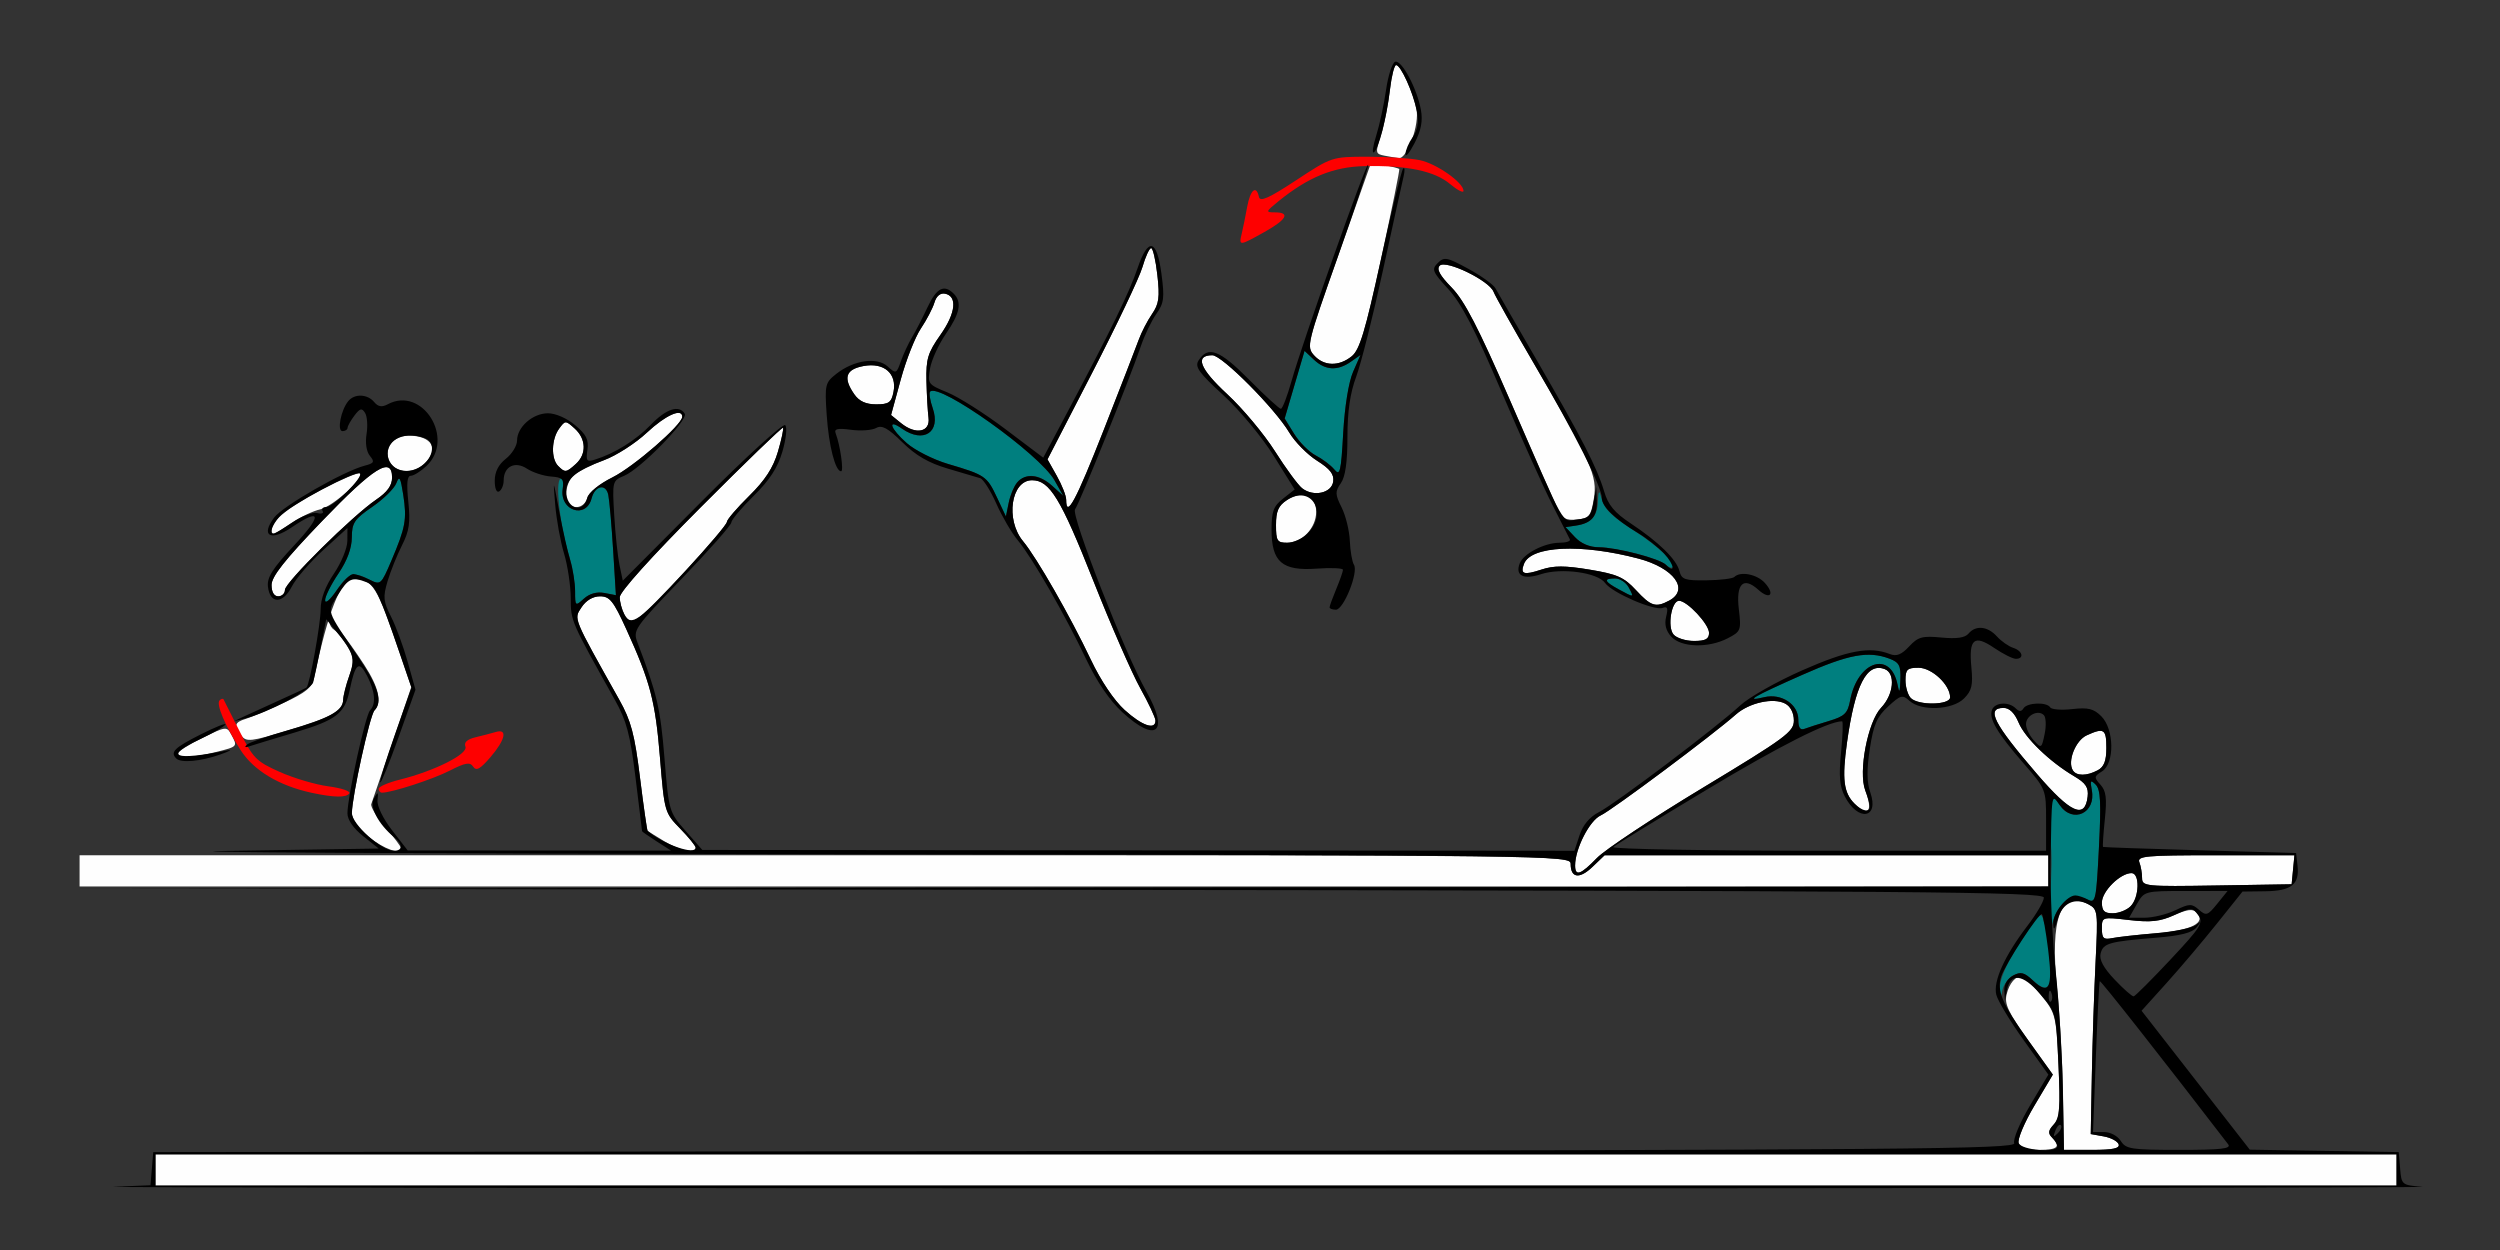 <?xml version="1.0" encoding="UTF-8" standalone="no"?>
<!-- Created with Inkscape (http://www.inkscape.org/) -->

<svg
   xmlns:dc="http://purl.org/dc/elements/1.1/"
   xmlns:cc="http://creativecommons.org/ns#"
   xmlns:rdf="http://www.w3.org/1999/02/22-rdf-syntax-ns#"
   xmlns:svg="http://www.w3.org/2000/svg"
   xmlns="http://www.w3.org/2000/svg"
   xmlns:sodipodi="http://sodipodi.sourceforge.net/DTD/sodipodi-0.dtd"
   xmlns:inkscape="http://www.inkscape.org/namespaces/inkscape"
   id="svg3456"
   version="1.1"
   inkscape:version="0.91 r13725"
   width="700"
   height="350"
   viewBox="0 0 700 350"
   sodipodi:docname="bb910803.svg">
  <rect x="0" y="0" width="700" height="350" fill="#333333" stroke="none"/>
  <defs
     id="defs3460" />
  <sodipodi:namedview
     pagecolor="#ffffff"
     bordercolor="#666666"
     borderopacity="1"
     objecttolerance="10"
     gridtolerance="10"
     guidetolerance="10"
     inkscape:pageopacity="0"
     inkscape:pageshadow="2"
     inkscape:window-width="1650"
     inkscape:window-height="817"
     id="namedview3458"
     showgrid="false"
     inkscape:zoom="1.2740663"
     inkscape:cx="410.63547"
     inkscape:cy="145.18196"
     inkscape:window-x="0"
     inkscape:window-y="0"
     inkscape:window-maximized="0"
     inkscape:current-layer="svg3456" />
  <g
     id="g3466"
     transform="translate(12.282,5.718)">
    <path
       style="fill:#fefefe"
       d="m 31.25,321.875 0,-4.375 313.75,0 313.75,0 0,4.375 0,4.375 -313.75,0 -313.75,0 0,-4.375 z m 521.699,-7.509 c -0.399,-1.039 1.583,-5.766 4.42,-10.541 l 5.143,-8.657 -6.874,-9.581 c -5.611,-7.821 -6.725,-10.19 -6.063,-12.897 0.763,-3.122 2.472,-5.128 4.405,-5.171 0.47,-0.01 2.786,2.371 5.147,5.293 4.214,5.214 4.306,5.582 4.973,19.843 0.577,12.332 0.374,14.836 -1.344,16.554 -1.58,1.58 -1.693,2.354 -0.514,3.532 2.597,2.597 1.68,3.509 -3.53,3.509 -3.337,0 -5.283,-0.636 -5.762,-1.884 z m 12.409,-14.056 c -0.147,-8.764 -0.889,-21.918 -1.649,-29.23 -2.046,-19.691 0.985,-27.758 8.848,-23.55 2.537,1.358 2.62,2.047 1.926,16.007 -0.399,8.023 -0.867,22.169 -1.041,31.435 l -0.316,16.847 3.647,0.653 c 2.006,0.359 3.881,1.356 4.167,2.215 0.379,1.14 -1.619,1.562 -7.397,1.56 l -7.917,-0.002 -0.268,-15.935 z M 576.25,254.276 c 0,-3.268 0.009,-3.27 7.618,-2.387 6.015,0.698 8.655,0.417 12.541,-1.336 3.645,-1.644 5.288,-1.855 6.329,-0.814 2.87,2.87 -1.289,5.034 -11.246,5.849 -5.29,0.433 -10.883,1.051 -12.43,1.374 -2.35,0.49 -2.812,0.048 -2.812,-2.685 z m 0,-7.31 c 0,-3.124 5.14,-8.216 8.294,-8.216 2.382,0 2.193,6.835 -0.258,9.286 -1.08,1.08 -3.33,1.964 -5,1.964 -2.381,0 -3.036,-0.655 -3.036,-3.034 z M 10,238.125 l 0,-4.375 208.75,0 c 205.801,0 208.75,0.034 208.75,2.426 0,3.972 2.48,4.311 6.107,0.835 l 3.404,-3.262 62.119,0 62.119,0 0,4.375 0,4.375 -275.625,0 -275.625,0 0,-4.375 z m 577.5,2.007 c 0,-1.335 -0.341,-3.318 -0.759,-4.405 -0.674,-1.757 1.701,-1.977 21.329,-1.977 l 22.088,0 -0.392,4.062 -0.392,4.062 -20.938,0.343 C 588.423,242.545 587.5,242.453 587.5,240.132 Z m -158.75,-3.528 c 0,-4.678 4.05,-12.589 7.172,-14.012 3.071,-1.399 31.374,-22.533 37.828,-28.246 3.751,-3.321 10.544,-4.812 13.852,-3.041 1.473,0.788 2.398,2.612 2.398,4.727 0,3.143 -2.228,4.788 -25.505,18.835 -14.028,8.465 -27.357,17.302 -29.62,19.637 -4.598,4.744 -6.125,5.268 -6.125,2.101 z M 90.938,228.587 c -2.886,-2.358 -4.688,-4.907 -4.688,-6.634 0,-4.522 5.048,-27.468 6.328,-28.765 2.157,-2.186 1.204,-6.459 -2.824,-12.661 C 84.606,172.6 80,166.959 80,168.58 c 0,0.7 0.608,1.648 1.351,2.107 0.743,0.459 2.356,2.487 3.583,4.505 1.969,3.238 2.037,4.215 0.579,8.301 -0.909,2.547 -1.678,5.546 -1.708,6.665 -0.087,3.236 -2.939,4.835 -15.321,8.592 -10.531,3.195 -11.754,3.337 -13.171,1.522 -2.204,-2.822 -1.963,-3.731 1.25,-4.718 1.547,-0.475 6.319,-2.488 10.605,-4.474 6.2,-2.873 7.939,-4.31 8.508,-7.033 3.875,-18.539 7.593,-27.914 10.989,-27.71 5.587,0.336 6.434,1.702 13.047,21.057 l 3.168,9.27 -5.354,15.73 c -2.945,8.652 -5.576,16.315 -5.847,17.029 -0.271,0.715 1.49,3.617 3.915,6.449 2.424,2.832 4.408,5.482 4.408,5.888 0,1.959 -4.865,0.255 -9.062,-3.174 z m 82.812,1.264 c -2.406,-1.452 -4.519,-2.766 -4.696,-2.92 -0.176,-0.154 -1.139,-6.877 -2.139,-14.94 -1.505,-12.131 -2.505,-15.884 -5.797,-21.763 -13.135,-23.451 -12.769,-22.556 -10.575,-25.904 1.263,-1.927 3.196,-3.074 5.182,-3.074 2.724,0 3.756,1.291 7.369,9.22 6.741,14.792 8.124,20.093 9.437,36.155 1.222,14.962 1.298,15.225 5.604,19.635 2.401,2.459 4.365,4.869 4.365,5.355 0,1.731 -4.441,0.836 -8.75,-1.764 z m 333.216,-10.564 c -3.033,-3.033 -3.509,-6.885 -2.103,-16.998 2.254,-16.204 5.531,-22.595 10.592,-20.653 3.066,1.177 2.511,7.114 -1.009,10.795 -3.75,3.921 -6.444,17.938 -4.454,23.173 2.238,5.886 0.857,7.566 -3.026,3.683 z M 558.125,211.063 C 545.872,196.818 543.688,192.5 548.733,192.5 c 1.623,0 3.074,1.415 4.189,4.082 1.814,4.342 8.688,10.99 15.549,15.038 3.285,1.938 4.083,3.147 3.784,5.731 -0.743,6.402 -4.749,4.619 -14.13,-6.288 z m 9.981,-1.094 c -1.56,-2.525 0.761,-8.371 3.889,-9.797 4.845,-2.208 5.505,-1.785 5.505,3.533 0,3.621 -0.652,5.305 -2.418,6.25 -3.079,1.648 -5.962,1.653 -6.976,0.013 z M 37.5,205.26 c 0,-0.544 3.081,-2.501 6.846,-4.347 6.617,-3.245 6.889,-3.278 8.125,-0.968 1.818,3.398 1.848,3.364 -4.274,4.906 C 41.686,206.491 37.5,206.651 37.5,205.26 Z m 265.126,-12.171 c -2.957,-2.671 -6.686,-8.216 -9.458,-14.062 -5.788,-12.209 -15.155,-28.587 -18.98,-33.186 -5.018,-6.034 -3.392,-17.092 2.513,-17.092 4.924,0 8.026,5.094 17.176,28.207 4.881,12.33 10.787,25.847 13.124,30.038 2.337,4.191 4.25,8.269 4.25,9.062 0,2.726 -3.75,1.436 -8.624,-2.968 z M 522.75,189.75 c -0.825,-0.825 -1.5,-3.075 -1.5,-5 0,-3.036 0.485,-3.5 3.659,-3.5 3.746,0 8.841,4.779 8.841,8.294 0,2.171 -8.869,2.337 -11,0.206 z m -66.458,-17.824 c -1.772,-2.136 -0.573,-9.426 1.551,-9.426 2.287,0 8.407,6.54 8.407,8.984 0,1.741 -0.979,2.266 -4.222,2.266 -2.322,0 -4.903,-0.821 -5.736,-1.824 z m -293.74,-5.578 c -0.716,-1.339 -1.302,-3.526 -1.302,-4.861 0,-1.478 8.858,-11.313 22.647,-25.144 12.456,-12.494 22.835,-22.528 23.066,-22.297 0.231,0.231 -0.408,3.243 -1.419,6.694 -1.323,4.513 -3.587,7.995 -8.066,12.407 -3.425,3.373 -6.227,6.644 -6.227,7.267 0,1.541 -22.313,25.647 -25.139,27.16 -1.735,0.928 -2.557,0.645 -3.559,-1.226 z m 283.241,-6.829 c -3.338,-3.604 -5.257,-4.454 -12.949,-5.733 -6.978,-1.16 -10.051,-1.164 -13.521,-0.019 -4.962,1.638 -6,1.298 -4.888,-1.599 1.942,-5.061 16.005,-5.714 32.024,-1.488 9.98,2.633 14.407,8.68 8.622,11.776 -3.77,2.018 -5.085,1.602 -9.289,-2.937 z M 63.75,158.076 c 0,-2.343 3.681,-7.006 14.062,-17.812 C 92.389,125.09 97.5,121.905 97.5,127.997 c 0,2.227 -1.321,4.06 -4.464,6.196 C 86.37,138.723 67.5,157.389 67.5,159.453 c 0,0.988 -0.844,1.797 -1.875,1.797 -1.174,0 -1.875,-1.186 -1.875,-3.174 z M 345,141.279 c 0,-3.897 0.662,-5.405 3.064,-6.979 4.386,-2.874 8.186,-1.349 8.186,3.284 0,4.489 -3.917,8.666 -8.125,8.666 -2.809,0 -3.125,-0.502 -3.125,-4.971 z m -281.25,1.36 c 0,-2.582 4.993,-6.575 14.219,-11.372 5.414,-2.815 10.157,-4.806 10.54,-4.424 1.279,1.279 -7.592,9.282 -11.157,10.065 -1.936,0.425 -5.532,2.139 -7.991,3.808 -4.912,3.333 -5.611,3.573 -5.611,1.923 z m 360.05,-6.014 c -0.912,-1.925 -6.892,-15.54 -13.289,-30.255 -8.845,-20.346 -12.755,-27.907 -16.323,-31.561 -3.36,-3.441 -4.309,-5.189 -3.342,-6.155 1.715,-1.715 13.902,4.214 15.074,7.335 0.442,1.175 5.403,10.012 11.026,19.637 16.427,28.12 18.125,31.936 17.044,38.314 -0.83,4.901 -1.295,5.472 -4.727,5.81 -3.12,0.307 -4.104,-0.256 -5.464,-3.125 z m -276.717,-1.208 c -1.598,-1.598 -0.817,-6.293 1.354,-8.136 1.203,-1.021 4.984,-2.89 8.402,-4.153 3.418,-1.263 8.82,-4.733 12.005,-7.712 5.234,-4.896 9.906,-6.988 9.906,-4.436 0,2.207 -13.567,13.991 -19.526,16.959 -3.738,1.862 -6.679,4.254 -7.07,5.75 -0.65,2.487 -3.381,3.417 -5.07,1.728 z M 286.25,134.233 c 0,-1.11 -1.178,-4.113 -2.617,-6.674 l -2.617,-4.656 12.515,-24.264 c 6.883,-13.345 13.212,-26.654 14.065,-29.576 0.853,-2.922 1.951,-5.312 2.441,-5.312 0.49,0 1.274,3.388 1.742,7.528 0.707,6.246 0.452,8.109 -1.495,10.938 -1.291,1.875 -2.958,5.097 -3.704,7.16 -0.746,2.062 -5.166,13.453 -9.821,25.312 C 288.991,134.474 286.25,139.572 286.25,134.233 Z m 66.058,-3.242 c -1.136,-0.889 -4.56,-5.553 -7.609,-10.365 -3.049,-4.812 -9.063,-12.004 -13.364,-15.98 -7.738,-7.155 -9.164,-10.895 -4.153,-10.895 2.698,0 17.514,14.892 21.533,21.642 1.561,2.622 5.055,6.167 7.765,7.878 3.677,2.321 4.828,3.808 4.536,5.858 -0.464,3.259 -5.536,4.344 -8.708,1.863 z M 97.75,124.75 c -3.342,-3.342 -0.75,-8.5 4.273,-8.5 6.726,0 8.905,3.892 4.441,7.931 -2.685,2.43 -6.597,2.686 -8.714,0.569 z m 46.25,0 c -2.031,-2.031 -1.894,-7.484 0.262,-10.432 1.729,-2.365 1.811,-2.366 4.375,-0.045 3.222,2.916 3.362,7.162 0.327,9.908 -2.729,2.47 -3.029,2.504 -4.964,0.569 z m 96.068,-11.944 -2.855,-2.312 2.711,-9.935 c 1.491,-5.464 4.03,-11.903 5.644,-14.31 1.613,-2.406 3.318,-5.673 3.79,-7.259 0.531,-1.789 1.647,-2.733 2.938,-2.487 3.555,0.677 3.04,5.448 -1.244,11.527 -3.545,5.03 -4.067,6.75 -3.927,12.947 0.089,3.931 0.351,8.553 0.582,10.272 0.54,4.02 -3.562,4.856 -7.637,1.556 z m -13.122,-8.085 c -3.236,-4.62 -2.471,-7.01 2.546,-7.951 5.767,-1.082 9.434,2.101 8.401,7.292 -0.582,2.924 -1.305,3.438 -4.842,3.438 -2.88,0 -4.757,-0.854 -6.104,-2.778 z M 355.654,93.782 c -2.161,-2.388 -1.94,-3.299 6.876,-28.242 l 9.11,-25.774 3.776,0.755 c 2.077,0.415 3.922,0.901 4.099,1.078 0.178,0.178 -2.128,11.55 -5.124,25.272 -4.407,20.185 -5.969,25.372 -8.183,27.164 -3.593,2.91 -7.784,2.809 -10.555,-0.253 z m 19.76,-55.901 c -2.598,-0.506 -2.641,-0.748 -1.028,-5.767 0.926,-2.881 2.046,-8.473 2.489,-12.426 0.443,-3.953 1.223,-7.188 1.734,-7.188 1.247,0 4.594,7.163 5.7,12.198 0.952,4.333 -2.533,14.115 -4.934,13.85 -0.688,-0.076 -2.47,-0.376 -3.962,-0.666 z"
       id="path3476"
       inkscape:connector-curvature="0" />
    <path
       style="fill:#007f7f"
       d="m 547.67,271.5 c -0.193,-3.266 2.201,-8.347 7.767,-16.48 3.713,-5.426 3.86,-5.506 4.603,-2.5 1.164,4.708 2.787,-16.365 1.779,-23.09 -0.466,-3.107 -0.472,-7.143 -0.013,-8.969 l 0.833,-3.321 1.877,2.68 c 3.624,5.173 10.12,2.034 8.908,-4.305 -0.526,-2.751 -0.358,-2.986 1.091,-1.537 1.358,1.358 1.547,4.979 0.912,17.505 -0.798,15.751 -0.808,15.789 -3.58,14.526 -6.525,-2.973 -11.588,5.997 -10.169,18.018 0.829,7.022 -0.718,8.559 -4.777,4.746 -2.361,-2.218 -3.395,-2.481 -5.445,-1.384 -1.392,0.745 -2.775,2.621 -3.073,4.17 l -0.542,2.815 -0.17,-2.875 z M 491.25,195.788 c 0,-4.316 -4.754,-7.448 -9.555,-6.294 -5.743,1.38 -3.164,-0.133 10.654,-6.25 13.034,-5.77 18.505,-6.783 24.445,-4.525 2.712,1.031 3.18,1.947 3.036,5.938 -0.125,3.456 -0.324,3.882 -0.745,1.593 -1.83,-9.956 -11.241,-7.012 -13.34,4.172 -0.672,3.584 -1.53,4.417 -5.896,5.725 -2.81,0.842 -5.895,1.832 -6.854,2.2 -1.216,0.467 -1.745,-0.31 -1.745,-2.56 z M 78.75,162.353 c 0,-1.087 1.677,-4.452 3.727,-7.478 2.452,-3.619 3.735,-7.084 3.75,-10.128 0.02,-4.077 0.701,-5.094 5.732,-8.555 3.14,-2.16 6.168,-5.14 6.73,-6.623 0.844,-2.228 1.179,-1.664 1.935,3.254 1.059,6.895 0.668,9.067 -3.326,18.459 -2.852,6.706 -3.029,6.862 -6.055,5.331 -4.727,-2.392 -5.88,-2.014 -9.322,3.051 -1.758,2.586 -3.17,3.784 -3.17,2.688 z m 70,-2.586 c 0,-2.404 -0.831,-7.131 -1.848,-10.506 -2.452,-8.142 -3.74,-20.001 -2.272,-20.908 0.655,-0.405 0.945,0.788 0.662,2.721 -0.91,6.199 6.512,8.732 8.074,2.756 0.944,-3.612 4.003,-4.248 4.679,-0.974 0.314,1.523 0.923,8.464 1.352,15.425 l 0.781,12.656 -3.258,-0.623 c -2.08,-0.398 -4.146,0.181 -5.714,1.6 -2.397,2.169 -2.456,2.118 -2.456,-2.147 z m 292.188,-0.482 c -4.066,-2.206 -4.334,-3.035 -0.981,-3.035 1.351,0 3.058,1.125 3.794,2.5 1.573,2.94 1.608,2.933 -2.812,0.535 z m 13.228,-6.87 c -1.736,-1.736 -13.806,-4.882 -18.804,-4.9 -2.534,-0.01 -4.985,-1.052 -6.649,-2.827 l -2.635,-2.812 2.899,-0.432 c 4.306,-0.642 6.007,-2.547 6.169,-6.908 0.099,-2.657 0.342,-3.108 0.76,-1.409 0.892,3.627 2.606,5.391 9.666,9.944 6.519,4.204 11.526,9.001 10.484,10.043 -0.328,0.328 -1.178,0.015 -1.89,-0.697 z M 266.873,133.574 c -2.805,-5.967 -3.308,-6.312 -13.672,-9.372 -4.083,-1.206 -9.286,-3.828 -11.562,-5.827 -4.646,-4.079 -5.647,-7.073 -1.361,-4.071 6.048,4.236 10.936,0.978 8.598,-5.731 -0.763,-2.188 -1.088,-4.278 -0.721,-4.644 2.551,-2.551 30.666,17.495 34.812,24.821 l 2.476,4.375 -3.115,-2.812 c -5.582,-5.041 -10.571,-3.089 -12.177,4.764 l -0.78,3.812 -2.498,-5.314 z m 94.468,-7.829 c -0.981,-1.188 -3.317,-2.953 -5.192,-3.923 -1.874,-0.969 -4.604,-3.698 -6.067,-6.064 l -2.659,-4.302 2.785,-9.465 2.785,-9.465 2.647,2.486 c 3.169,2.977 6.581,3.168 10.284,0.574 l 2.73,-1.912 -2.073,4.725 c -1.233,2.81 -2.353,9.747 -2.764,17.115 -0.611,10.961 -0.897,12.141 -2.475,10.23 z"
       id="path3472"
       inkscape:connector-curvature="0" />
    <path
       style="fill:#fe0000"
       d="m 75,216.271 c -9.16,-1.972 -16.308,-6.276 -19.945,-12.01 -4.393,-6.926 -6.886,-12.846 -5.848,-13.884 0.436,-0.436 0.934,-0.559 1.106,-0.272 0.172,0.286 2.169,4.253 4.437,8.816 3.799,7.639 4.688,8.547 11.25,11.485 3.919,1.754 10.067,3.577 13.664,4.051 3.596,0.473 6.235,1.352 5.864,1.953 C 84.751,217.664 81.26,217.618 75,216.271 Z m 18.75,-1.122 c 0,-0.606 2.672,-1.765 5.938,-2.576 9.66,-2.398 19.142,-7.161 18.352,-9.22 -0.463,-1.207 0.461,-2.07 2.823,-2.633 1.932,-0.461 4.496,-1.131 5.7,-1.488 3.349,-0.995 2.662,2.185 -1.526,7.066 -2.856,3.328 -3.972,3.941 -4.83,2.653 -0.905,-1.357 -2.157,-1.143 -6.599,1.128 -4.737,2.421 -16.076,6.111 -18.92,6.156 -0.516,0.009 -0.938,-0.481 -0.938,-1.087 z M 335.404,59.688 c 0.371,-1.547 1.057,-4.922 1.525,-7.5 0.868,-4.789 2.566,-6.216 3.292,-2.765 0.307,1.46 2.809,0.338 10.404,-4.664 9.965,-6.562 10.035,-6.586 20,-6.593 5.5,-0.004 12.093,0.43 14.651,0.963 4.687,0.978 12.224,6.276 12.224,8.593 0,0.688 -1.69,-0.172 -3.756,-1.91 -4.332,-3.645 -12.027,-5.258 -23.938,-5.016 -8.709,0.177 -15.81,3.081 -24.181,9.891 -3.549,2.887 -3.599,3.051 -0.938,3.057 4.401,0.01 3.329,2.004 -2.97,5.524 -7.028,3.928 -7.158,3.937 -6.313,0.419 z"
       id="path3470"
       inkscape:connector-curvature="0" />
    <path
       style="fill:#000000"
       d="m 19.615,326.571 10.24,-0.42 0.385,-4.638 0.385,-4.638 260.897,-0.315 c 231.678,-0.28 260.816,-0.526 260.175,-2.196 -0.397,-1.035 1.59,-5.773 4.421,-10.538 l 5.143,-8.657 -6.895,-9.61 c -3.792,-5.286 -7.248,-11.018 -7.68,-12.738 -0.942,-3.752 2.298,-10.916 8.771,-19.393 2.498,-3.272 4.542,-6.786 4.542,-7.81 0,-1.642 -32.46,-1.899 -275.312,-2.179 L 9.375,243.119 285.312,242.81 561.25,242.5 l 0,-4.375 0,-4.375 -62.119,0 -62.119,0 -3.404,3.262 c -3.628,3.475 -6.107,3.136 -6.107,-0.835 0,-2.391 -3.051,-2.43 -209.062,-2.714 -114.984,-0.158 -190.077,-0.58 -166.874,-0.938 L 93.753,231.875 89.376,228.384 C 86.657,226.215 85,223.806 85,222.021 c 0,-4.573 5.037,-27.525 6.328,-28.833 1.737,-1.76 1.427,-5.319 -0.846,-9.714 -2.259,-4.369 -3.288,-3.515 -4.853,4.026 -1.367,6.592 -3.727,8.406 -15.49,11.915 -5.92,1.766 -11.608,3.497 -12.639,3.847 -1.175,0.399 -1.408,0.217 -0.625,-0.488 0.688,-0.618 5.75,-2.4 11.25,-3.96 11.527,-3.27 15.603,-5.487 15.68,-8.53 0.03,-1.187 0.788,-4.211 1.684,-6.718 1.758,-4.921 1.276,-6.573 -3.661,-12.542 l -2.772,-3.352 -1.532,7.727 c -0.842,4.25 -1.795,8.719 -2.117,9.932 -0.562,2.114 -12.629,8.506 -19.156,10.147 l -3.125,0.786 3.125,-1.479 c 1.719,-0.813 6.219,-2.869 10,-4.569 3.781,-1.7 7.053,-3.231 7.271,-3.403 C 74.407,186.112 77.5,169.062 77.5,164.876 c 0,-2.931 1.3,-6.418 3.727,-10 2.05,-3.025 3.737,-7.132 3.75,-9.127 L 85,142.123 l -6.725,6.126 c -3.699,3.369 -7.678,7.987 -8.844,10.262 -2.529,4.936 -6.119,4.957 -6.691,0.038 -0.301,-2.592 1.28,-5.084 7.331,-11.552 7.961,-8.51 7.658,-10.711 -0.694,-5.043 -5.889,3.996 -8.747,2.396 -4.907,-2.748 2.428,-3.252 19.536,-13.048 25.422,-14.556 2.57,-0.659 2.778,-1.062 1.401,-2.722 -0.975,-1.175 -1.349,-3.601 -0.942,-6.108 0.371,-2.288 0.185,-4.952 -0.414,-5.921 -0.895,-1.447 -1.425,-1.317 -2.973,0.732 -1.037,1.372 -1.902,2.916 -1.924,3.431 C 85.018,114.578 84.377,115 83.614,115 c -1.589,0 -0.436,-5.93 1.639,-8.431 1.76,-2.12 5.348,-1.982 7.225,0.279 1.115,1.343 2.16,1.514 3.821,0.625 9.693,-5.187 18.959,9.651 10.808,17.308 -1.591,1.495 -3.551,2.718 -4.356,2.718 -1.036,0 -1.242,2.116 -0.705,7.252 0.61,5.833 0.266,8.217 -1.755,12.188 -1.382,2.715 -3.198,7.231 -4.036,10.035 -1.341,4.488 -1.225,5.687 0.967,10 1.37,2.695 3.467,8.396 4.661,12.668 l 2.171,7.767 -4.704,13.202 c -2.587,7.261 -4.911,12.995 -5.164,12.741 -0.253,-0.253 1.612,-6.323 4.144,-13.487 l 4.605,-13.027 -3.196,-9.357 c -5.568,-16.304 -6.906,-19.205 -9.289,-20.142 -4.135,-1.626 -5.199,-1.168 -8.065,3.469 -3.168,5.126 -3.67,3.629 6.051,18.055 5.228,7.758 6.45,11.984 4.141,14.324 -1.283,1.3 -6.328,24.247 -6.328,28.782 0,3.087 8.3,10.531 11.742,10.531 2.542,0 2.576,-1.722 0.074,-3.798 -4.443,-3.688 -6.999,-8.601 -5.655,-10.871 1.166,-1.969 1.275,-1.911 1.01,0.541 -0.17,1.577 1.566,5.149 4.078,8.39 l 4.375,5.644 36.875,0.026 36.875,0.026 -4.062,-2.602 c -2.234,-1.431 -4.062,-2.708 -4.062,-2.839 0,-0.13 -0.822,-6.863 -1.827,-14.961 -1.512,-12.189 -2.511,-15.947 -5.801,-21.827 -12.361,-22.091 -12.315,-21.985 -12.344,-28.468 -0.016,-3.5 -0.86,-9.125 -1.876,-12.5 -1.016,-3.375 -2.128,-9.511 -2.47,-13.636 -0.618,-7.441 -0.609,-7.426 1.136,1.875 0.967,5.156 2.36,11.34 3.095,13.742 0.735,2.402 1.337,6.286 1.337,8.631 0,4.16 0.06,4.21 2.456,2.042 1.568,-1.419 3.634,-1.998 5.714,-1.6 l 3.258,0.623 -0.781,-12.656 c -0.429,-6.961 -1.038,-13.902 -1.352,-15.425 -0.676,-3.275 -3.735,-2.638 -4.679,0.974 -1.528,5.841 -8.988,3.47 -8.101,-2.575 0.419,-2.856 0.007,-3.298 -3.301,-3.55 -2.079,-0.158 -5.097,-1.151 -6.706,-2.205 -3.365,-2.205 -6.509,-0.597 -6.509,3.329 0,1.25 -0.562,2.621 -1.25,3.046 -0.727,0.449 -1.25,-0.79 -1.25,-2.961 0,-2.493 1.038,-4.55 3.125,-6.191 1.719,-1.352 3.125,-3.643 3.125,-5.091 0,-3.766 4.384,-7.633 8.654,-7.633 2.134,0 5.3,1.385 7.612,3.33 3.126,2.63 3.848,4.078 3.435,6.891 -0.459,3.124 -0.204,3.463 2.076,2.759 5.511,-1.7 11.522,-5.442 15.656,-9.746 4.32,-4.497 7.932,-5.678 9.519,-3.11 1.056,1.709 -12.395,15.489 -16.968,17.383 -3.299,1.366 -3.34,1.53 -2.781,11.003 0.312,5.289 0.98,11.584 1.483,13.991 l 0.915,4.375 22.203,-22.309 c 12.345,-12.404 22.679,-21.833 23.275,-21.237 0.596,0.596 0.251,3.872 -0.776,7.378 -1.333,4.548 -3.584,8.016 -8.076,12.44 -3.425,3.373 -6.23,6.717 -6.233,7.431 -0.002,0.713 -6.223,7.766 -13.821,15.672 -13.566,14.115 -13.79,14.443 -12.387,18.125 5.402,14.177 6.349,18.236 7.479,32.058 1.23,15.05 1.278,15.217 5.925,20.503 l 4.685,5.329 122.091,0.118 122.091,0.118 1.451,-4.397 c 0.945,-2.863 2.832,-5.105 5.409,-6.427 4.667,-2.393 33.275,-23.997 39.583,-29.892 2.406,-2.248 10.213,-6.663 17.349,-9.811 12.747,-5.623 18.924,-6.772 24.526,-4.561 1.859,0.733 3.242,0.191 5.393,-2.114 2.519,-2.7 3.69,-3.024 9.062,-2.508 4.268,0.41 6.601,0.072 7.573,-1.099 2.005,-2.416 5.35,-2.089 7.944,0.777 1.228,1.357 3.284,2.802 4.569,3.209 2.633,0.836 3.179,3.073 0.75,3.073 -0.872,0 -3.605,-1.373 -6.074,-3.051 -5.642,-3.834 -7.151,-2.542 -6.381,5.466 0.477,4.968 0.11,6.515 -2.064,8.689 -3.236,3.236 -11.987,3.628 -15.242,0.683 -1.99,-1.801 -2.485,-1.672 -6.009,1.562 -3.136,2.878 -4.075,5.041 -5.114,11.787 -0.908,5.898 -0.871,9.413 0.129,12.282 2.559,7.339 -3.446,8.27 -7.149,1.108 -1.45,-2.804 -1.696,-5.716 -1.042,-12.349 0.47,-4.774 0.602,-8.679 0.291,-8.679 -3.87,0 -17.408,6.84 -37.884,19.14 -13.75,8.26 -25.534,15.489 -26.188,16.064 -0.653,0.575 26.347,1.045 60,1.044 l 61.188,-0.001 0,-8.604 c 0,-8.552 -0.039,-8.649 -6.362,-15.936 -7.421,-8.553 -9.72,-12.464 -8.774,-14.93 0.807,-2.102 4.69,-2.348 6.619,-0.418 0.979,0.979 1.594,0.979 2.199,0 1.005,-1.626 6.511,-1.818 7.474,-0.26 0.373,0.604 3.153,0.82 6.178,0.479 4.453,-0.502 6.002,-0.117 8.145,2.026 3.617,3.617 3.739,13.193 0.196,15.405 -2.259,1.411 -2.294,1.702 -0.445,3.745 1.584,1.751 1.84,3.79 1.219,9.731 -0.432,4.134 -0.654,7.596 -0.492,7.693 0.161,0.098 12.387,0.52 27.168,0.938 l 26.875,0.76 0.403,3.513 c 0.604,5.265 -1.689,7.1 -8.993,7.197 l -6.409,0.085 -7.18,8.977 c -3.949,4.937 -10.308,12.445 -14.132,16.684 l -6.952,7.707 15.152,19.45 15.152,19.45 20.854,0.342 20.854,0.342 0.384,4.622 c 0.377,4.541 0.486,4.63 6.25,5.087 3.226,0.256 -143.197,0.452 -325.384,0.436 -182.188,-0.016 -326.642,-0.218 -321.01,-0.449 z M 658.75,321.875 l 0,-4.375 -313.75,0 -313.75,0 0,4.375 0,4.375 313.75,0 313.75,0 0,-4.375 z m -95,-6.625 c 0,-0.55 -0.662,-1.662 -1.47,-2.47 -1.127,-1.127 -1.012,-1.988 0.496,-3.688 1.638,-1.847 1.855,-4.651 1.302,-16.777 -0.664,-14.553 -0.667,-14.563 -5.183,-19.781 -4.861,-5.616 -8.287,-5.936 -9.275,-0.866 l -0.528,2.707 -0.17,-2.769 c -0.102,-1.652 0.885,-3.334 2.448,-4.17 2.167,-1.16 3.139,-0.912 5.642,1.439 4.486,4.214 5.536,2.011 4.177,-8.763 -0.642,-5.094 -1.424,-9.518 -1.737,-9.831 -0.697,-0.697 -10.305,14.005 -11.393,17.432 -1.276,4.022 0.281,7.698 7.56,17.843 l 6.895,9.61 -5.143,8.657 c -2.837,4.775 -4.819,9.502 -4.42,10.541 0.76,1.98 10.801,2.802 10.801,0.884 z m 17.189,-0.562 c -0.286,-0.859 -2.161,-1.856 -4.167,-2.215 l -3.647,-0.653 0.316,-16.847 c 0.174,-9.266 0.642,-23.412 1.041,-31.435 0.694,-13.96 0.611,-14.649 -1.926,-16.007 -3.881,-2.077 -7.366,-0.426 -8.679,4.112 -0.903,3.12 -1.177,3.374 -1.265,1.171 -0.115,-2.873 3.817,-7.812 6.219,-7.812 0.733,0 2.335,0.537 3.56,1.192 2.065,1.105 2.287,0.034 3.031,-14.655 0.637,-12.574 0.45,-16.201 -0.909,-17.559 -1.45,-1.45 -1.617,-1.214 -1.091,1.537 1.225,6.41 -5.294,9.465 -8.977,4.207 -2.333,-3.331 -2.254,-3.823 -2.564,15.903 -0.13,8.25 0.516,22.031 1.434,30.625 0.918,8.594 1.813,23.358 1.989,32.81 l 0.32,17.185 7.917,0.003 c 5.778,10e-4 7.776,-0.42 7.397,-1.56 z m 30.667,0 c -18.773,-24.434 -35.723,-45.97 -35.956,-45.684 -0.166,0.204 -0.658,9.793 -1.093,21.309 l -0.791,20.938 3.107,0 c 1.753,0 3.787,1.089 4.668,2.5 1.419,2.272 2.915,2.5 16.414,2.5 11.689,0 14.597,-0.333 13.652,-1.562 z m -46.847,-5.346 c -0.385,-0.385 -1.084,0.309 -1.553,1.542 -0.678,1.782 -0.535,1.925 0.7,0.7 0.854,-0.848 1.238,-1.857 0.853,-2.241 z m -2.655,-37.076 c -0.399,-0.997 -0.695,-0.701 -0.755,0.755 -0.054,1.318 0.241,2.056 0.657,1.641 0.415,-0.415 0.46,-1.494 0.099,-2.396 z m 33.314,-9.271 c 8.563,-9.133 9.332,-10.358 7.808,-12.442 -1.637,-2.239 -1.848,-2.24 -6.715,-0.046 -3.994,1.801 -6.588,2.085 -12.643,1.382 -7.609,-0.883 -7.618,-0.88 -7.618,2.387 0,2.731 0.465,3.176 2.812,2.694 1.547,-0.318 7.031,-0.939 12.188,-1.38 5.156,-0.441 10.219,-1.457 11.25,-2.258 1.612,-1.252 1.646,-1.163 0.243,0.631 -1.154,1.476 -4.452,2.318 -11.25,2.875 -13.289,1.088 -14.85,1.528 -15.599,4.39 -0.453,1.732 0.754,3.995 3.913,7.335 2.512,2.657 4.916,4.771 5.34,4.697 0.425,-0.074 5.047,-4.693 10.271,-10.264 z m 1.387,-13.838 c 3.974,-1.895 4.6,-1.91 6.605,-0.153 2.034,1.782 2.453,1.646 5.122,-1.657 l 2.908,-3.597 -11.658,0.007 c -11.637,0.007 -11.661,0.015 -13.787,3.75 l -2.129,3.743 4.274,0 c 2.351,0 6.25,-0.942 8.665,-2.093 z m -12.52,-1.121 c 2.451,-2.451 2.64,-9.286 0.258,-9.286 -3.154,0 -8.294,5.091 -8.294,8.216 0,2.379 0.655,3.034 3.036,3.034 1.67,0 3.92,-0.884 5,-1.964 z m 45.481,-10.223 0.392,-4.062 -22.088,0 c -19.628,0 -22.003,0.22 -21.329,1.977 0.417,1.087 0.759,3.07 0.759,4.405 0,2.321 0.923,2.413 20.938,2.085 l 20.938,-0.343 0.392,-4.062 z m -194.891,-3.309 c 2.264,-2.335 15.593,-11.172 29.62,-19.637 C 487.772,200.82 490,199.175 490,196.032 c 0,-2.116 -0.925,-3.939 -2.398,-4.727 -3.308,-1.771 -10.101,-0.279 -13.852,3.041 -6.454,5.713 -34.757,26.847 -37.828,28.246 -3.123,1.423 -7.172,9.334 -7.172,14.012 0,3.167 1.527,2.643 6.125,-2.101 z M 182.5,231.615 c 0,-0.487 -1.964,-2.896 -4.365,-5.355 -4.307,-4.41 -4.382,-4.674 -5.604,-19.635 -1.312,-16.062 -2.696,-21.363 -9.437,-36.155 -3.613,-7.929 -4.645,-9.22 -7.369,-9.22 -1.985,0 -3.919,1.147 -5.182,3.074 -2.194,3.349 -2.56,2.453 10.575,25.904 3.292,5.878 4.292,9.632 5.797,21.763 1,8.063 1.963,14.785 2.139,14.94 4.273,3.739 13.446,6.934 13.446,4.684 z m 328.75,-11.534 c 0,-0.643 -0.566,-2.657 -1.258,-4.477 -1.99,-5.235 0.703,-19.252 4.454,-23.173 3.52,-3.681 4.075,-9.618 1.009,-10.795 -5.06,-1.942 -8.338,4.449 -10.592,20.653 -1.407,10.113 -0.93,13.965 2.103,16.998 2.189,2.189 4.284,2.577 4.284,0.794 z m 61.005,-2.731 c 0.3,-2.583 -0.499,-3.793 -3.784,-5.731 -6.861,-4.048 -13.735,-10.696 -15.549,-15.038 -1.114,-2.667 -2.566,-4.082 -4.189,-4.082 -5.045,0 -2.861,4.318 9.392,18.563 9.381,10.906 13.387,12.689 14.13,6.288 z m 2.827,-7.395 c 1.766,-0.945 2.418,-2.629 2.418,-6.25 0,-5.318 -0.659,-5.741 -5.505,-3.533 -3.128,1.425 -5.449,7.272 -3.889,9.797 1.014,1.64 3.897,1.634 6.976,-0.013 z m -15.081,-15.434 C 558.395,192.885 555,194.601 555,197.05 c 0,1.171 0.979,3.21 2.176,4.533 2.12,2.342 2.198,2.296 3.042,-1.777 0.476,-2.3 0.379,-4.678 -0.217,-5.284 z m -60.152,1.626 c 4.366,-1.308 5.224,-2.141 5.896,-5.725 2.098,-11.185 11.509,-14.128 13.34,-4.172 0.421,2.289 0.62,1.863 0.745,-1.593 0.144,-3.991 -0.324,-4.906 -3.036,-5.938 -5.94,-2.258 -11.411,-1.246 -24.445,4.525 -13.818,6.117 -16.397,7.63 -10.654,6.25 4.801,-1.154 9.555,1.978 9.555,6.294 0,2.25 0.529,3.027 1.745,2.56 0.96,-0.368 4.044,-1.358 6.854,-2.2 z m 33.901,-6.604 c 0,-3.514 -5.095,-8.294 -8.841,-8.294 -3.174,0 -3.659,0.464 -3.659,3.5 0,1.925 0.675,4.175 1.5,5 2.131,2.131 11,1.964 11,-0.206 z M 179.809,153.958 c 6.293,-6.825 11.441,-12.919 11.441,-13.543 0,-0.623 2.802,-3.894 6.227,-7.267 4.48,-4.412 6.743,-7.894 8.066,-12.407 1.012,-3.451 1.65,-6.463 1.419,-6.694 -0.231,-0.231 -10.611,9.803 -23.066,22.297 -13.788,13.831 -22.647,23.666 -22.647,25.144 0,1.335 0.586,3.522 1.302,4.861 1.88,3.512 3.992,1.995 17.256,-12.39 z m -93.201,1.061 c 0.835,0.01 2.92,0.728 4.635,1.596 3.026,1.531 3.203,1.375 6.055,-5.331 3.994,-9.392 4.385,-11.564 3.326,-18.459 -0.755,-4.918 -1.091,-5.482 -1.935,-3.254 -0.562,1.482 -3.59,4.462 -6.73,6.623 -5.03,3.461 -5.712,4.478 -5.732,8.555 -0.015,3.044 -1.298,6.509 -3.75,10.128 -2.05,3.025 -3.727,6.39 -3.727,7.478 0,1.096 1.413,-0.102 3.17,-2.688 1.744,-2.566 3.853,-4.657 4.688,-4.647 z M 67.5,159.453 c 0,-2.064 18.87,-20.73 25.536,-25.26 C 96.179,132.057 97.5,130.224 97.5,127.997 c 0,-6.091 -5.111,-2.907 -19.688,12.267 C 67.431,151.07 63.75,155.733 63.75,158.076 c 0,1.988 0.701,3.174 1.875,3.174 1.031,0 1.875,-0.809 1.875,-1.797 z m 2.1,-18.9 c 2.591,-1.759 5.711,-2.936 6.932,-2.617 1.221,0.319 1.906,0.071 1.52,-0.553 -0.385,-0.623 0.066,-1.133 1.003,-1.133 2.019,0 10.46,-8.4 9.453,-9.408 -1.045,-1.045 -20.057,9.159 -22.572,12.114 -2.07,2.433 -2.867,4.794 -1.618,4.794 0.313,0 2.69,-1.439 5.281,-3.197 z m 82.553,-6.864 c 0.391,-1.495 3.333,-3.888 7.07,-5.75 5.959,-2.969 19.526,-14.752 19.526,-16.959 0,-2.552 -4.671,-0.46 -9.906,4.436 -3.184,2.979 -8.586,6.449 -12.005,7.712 -7.715,2.85 -10.59,5.221 -10.59,8.733 0,4.898 4.719,6.359 5.904,1.829 z m -45.69,-9.508 c 2.81,-2.543 2.966,-6.153 0.309,-7.173 C 101.462,114.971 96.25,117.071 96.25,121.25 c 0,4.836 6.157,6.603 10.214,2.931 z m 42.5,0 c 3.035,-2.747 2.895,-6.993 -0.327,-9.908 -2.564,-2.32 -2.646,-2.32 -4.375,0.045 -2.156,2.948 -2.293,8.401 -0.262,10.432 1.935,1.935 2.235,1.901 4.964,-0.569 z m -111.881,82.485 c -1.793,-1.793 -0.552,-3.022 6.79,-6.729 4.193,-2.117 7.324,-3.363 6.957,-2.77 -0.366,0.593 -3.516,2.413 -6.998,4.044 -10.425,4.883 -7.469,6.158 7.418,3.202 1.719,-0.341 0.875,0.17 -1.875,1.137 -5.469,1.923 -10.985,2.424 -12.292,1.116 z M 301.959,193.694 c -3.511,-3.236 -7.128,-8.521 -10.051,-14.688 -5.911,-12.467 -15.184,-28.618 -19.167,-33.382 -1.724,-2.062 -4.454,-6.721 -6.065,-10.352 -1.612,-3.631 -3.632,-6.819 -4.491,-7.085 -0.858,-0.265 -4.936,-1.474 -9.061,-2.686 -5.378,-1.581 -8.985,-3.667 -12.749,-7.375 -4.066,-4.006 -5.719,-4.908 -7.335,-4.004 -1.147,0.642 -4.311,0.869 -7.031,0.504 -3.813,-0.511 -4.798,-0.279 -4.301,1.016 1.254,3.267 2.308,10.607 1.524,10.607 -1.63,0 -3.462,-7.154 -4.042,-15.785 -0.571,-8.491 -0.442,-9.033 2.732,-11.53 4.876,-3.836 11.347,-4.758 14.345,-2.044 2.33,2.108 2.465,2.056 3.68,-1.414 0.694,-1.981 2.1,-5.009 3.125,-6.727 1.025,-1.719 2.983,-5.516 4.35,-8.438 2.531,-5.407 4.636,-6.502 7.326,-3.812 2.385,2.385 1.773,5.531 -2.19,11.276 -2.03,2.942 -4.028,7.318 -4.44,9.724 -0.726,4.236 -0.571,4.447 4.882,6.662 3.097,1.258 10.4,5.884 16.228,10.28 l 10.597,7.993 7.442,-14.03 c 11.69,-22.039 16.668,-32.283 18.966,-39.03 2.975,-8.736 5.381,-8.183 6.683,1.534 0.907,6.767 0.722,8.237 -1.415,11.25 -1.352,1.906 -3.314,5.997 -4.361,9.091 -3.043,8.992 -17.267,44.251 -18.411,45.639 -1.244,1.509 14.023,40.518 19.937,50.938 6.524,11.496 2.868,14.694 -6.709,5.867 z m 9.291,2.363 c 0,-0.793 -1.912,-4.871 -4.25,-9.062 -2.337,-4.191 -8.243,-17.708 -13.124,-30.038 -9.149,-23.113 -12.251,-28.207 -17.176,-28.207 -5.905,0 -7.53,11.058 -2.513,17.092 3.824,4.599 13.191,20.977 18.98,33.186 2.772,5.846 6.501,11.391 9.458,14.062 4.874,4.404 8.624,5.694 8.624,2.968 z M 272.494,129.383 c 2.241,-2.7 6.233,-2.322 9.835,0.93 l 3.115,2.812 -2.476,-4.375 c -4.147,-7.326 -32.262,-27.372 -34.812,-24.821 -0.366,0.366 -0.041,2.456 0.721,4.644 2.339,6.709 -2.549,9.967 -8.598,5.731 -4.286,-3.002 -3.285,-0.008 1.361,4.071 2.276,1.999 7.48,4.621 11.562,5.827 10.364,3.061 10.867,3.406 13.672,9.372 l 2.498,5.314 0.78,-3.812 c 0.429,-2.096 1.483,-4.659 2.342,-5.694 z m 24.265,-14.695 c 4.655,-11.859 9.075,-23.25 9.821,-25.312 0.746,-2.062 2.413,-5.284 3.704,-7.16 1.947,-2.829 2.202,-4.692 1.495,-10.938 -0.468,-4.14 -1.252,-7.528 -1.742,-7.528 -0.49,0 -1.588,2.391 -2.441,5.312 -0.853,2.922 -7.182,16.231 -14.065,29.576 l -12.515,24.264 2.617,4.656 c 1.439,2.561 2.617,5.564 2.617,6.674 0,5.34 2.741,0.241 10.508,-19.545 z M 247.705,111.25 c -0.231,-1.719 -0.493,-6.341 -0.582,-10.272 -0.14,-6.197 0.381,-7.918 3.927,-12.947 4.285,-6.079 4.8,-10.849 1.244,-11.527 -1.291,-0.246 -2.406,0.699 -2.938,2.487 -0.471,1.586 -2.177,4.852 -3.79,7.259 -1.613,2.406 -4.153,8.846 -5.644,14.31 l -2.711,9.935 2.855,2.312 c 4.075,3.3 8.177,2.464 7.637,-1.556 z m -9.813,-7.188 c 1.033,-5.191 -2.634,-8.374 -8.401,-7.292 -5.017,0.941 -5.782,3.331 -2.546,7.951 1.348,1.924 3.224,2.778 6.104,2.778 3.537,0 4.261,-0.513 4.842,-3.438 z m 217.778,68.488 c -1.498,-1.656 -1.961,-3.468 -1.428,-5.592 0.601,-2.394 0.368,-2.981 -0.98,-2.463 -2.326,0.892 -14.196,-4.251 -16.127,-6.988 -2.058,-2.917 -12.276,-4.317 -17.917,-2.455 -4.932,1.628 -7.305,0.432 -5.982,-3.014 1.049,-2.735 6.948,-5.788 11.182,-5.788 1.81,0 3.099,-0.422 2.864,-0.938 -0.235,-0.516 -2.441,-4.875 -4.902,-9.688 -2.461,-4.812 -8.911,-19.156 -14.334,-31.875 -7.322,-17.172 -11.128,-24.507 -14.789,-28.494 -4.48,-4.88 -4.751,-5.548 -2.966,-7.333 1.785,-1.785 2.563,-1.637 8.547,1.619 3.621,1.97 7.041,4.426 7.6,5.458 0.559,1.031 5.733,10.031 11.497,20 12.803,22.142 17.028,30.366 18.941,36.875 1.123,3.82 2.876,5.933 7.424,8.951 7.874,5.225 12.844,10.087 13.668,13.374 0.589,2.348 1.52,2.663 7.596,2.576 3.809,-0.054 7.302,-0.476 7.763,-0.938 1.684,-1.684 6.342,-0.774 8.554,1.669 2.929,3.237 1.401,4.839 -1.828,1.916 -4.199,-3.8 -6.31,-1.714 -5.467,5.402 0.705,5.953 0.584,6.271 -3.115,8.184 -5.426,2.806 -13.048,2.584 -15.802,-0.46 z m 10.579,-1.067 c 0,-2.444 -6.119,-8.984 -8.407,-8.984 -2.124,0 -3.323,7.291 -1.551,9.426 0.833,1.003 3.413,1.824 5.736,1.824 3.243,0 4.222,-0.525 4.222,-2.266 z m -11.168,-9.028 c 5.785,-3.096 1.357,-9.143 -8.622,-11.776 -16.02,-4.226 -30.082,-3.572 -32.024,1.488 -1.112,2.897 -0.074,3.236 4.888,1.599 3.47,-1.145 6.544,-1.141 13.521,0.019 7.692,1.279 9.611,2.128 12.949,5.733 4.204,4.539 5.519,4.955 9.289,2.937 z M 443.75,158.75 c -0.736,-1.375 -2.443,-2.5 -3.794,-2.5 -3.352,0 -3.084,0.829 0.981,3.035 4.421,2.398 4.386,2.405 2.812,-0.535 z m 9.922,-9.458 c -1.652,-1.759 -4.983,-4.379 -7.401,-5.822 -6.299,-3.76 -10.021,-7.348 -10.021,-9.66 0,-3.142 -7.52,-18.058 -19.002,-37.689 -5.788,-9.897 -10.886,-18.957 -11.328,-20.132 -1.173,-3.121 -13.359,-9.05 -15.074,-7.335 -0.967,0.967 -0.017,2.715 3.342,6.155 3.568,3.654 7.478,11.215 16.323,31.561 16.091,37.016 14.292,33.819 18.78,33.38 3.298,-0.322 3.942,-0.986 4.606,-4.75 l 0.773,-4.375 0.165,3.909 c 0.181,4.311 -1.466,6.253 -5.859,6.908 l -2.899,0.432 2.635,2.812 c 1.664,1.776 4.114,2.818 6.649,2.827 4.998,0.018 17.067,3.164 18.804,4.9 2.789,2.789 2.331,-0.117 -0.493,-3.123 z M 360,164.335 c 0,-0.366 0.844,-2.685 1.875,-5.153 1.031,-2.468 1.875,-4.877 1.875,-5.352 0,-0.476 -3.312,-0.625 -7.36,-0.332 -9.678,0.7 -12.64,-1.856 -12.64,-10.907 0,-5.139 0.537,-6.581 3.24,-8.708 l 3.24,-2.549 -5.881,-9.435 c -3.271,-5.247 -9.54,-12.789 -14.125,-16.99 -6.84,-6.268 -8.019,-7.915 -6.919,-9.669 2.656,-4.238 5.873,-3.024 14.159,5.342 4.449,4.492 8.453,8.168 8.898,8.168 0.445,0 1.794,-3.516 2.998,-7.812 2.999,-10.705 20.86,-61.135 21.444,-60.55 0.26,0.26 -3.547,11.822 -8.46,25.695 -8.649,24.425 -8.861,25.301 -6.694,27.695 2.775,3.066 6.964,3.168 10.559,0.257 2.212,-1.791 3.77,-6.954 8.138,-26.958 2.971,-13.608 5.786,-25.126 6.254,-25.595 0.469,-0.469 0.518,0.553 0.109,2.27 C 380.3,45.47 377.704,57.281 374.941,70 372.177,82.719 368.81,96.099 367.458,99.734 365.748,104.333 365,109.477 365,116.644 c 0,7.067 -0.58,11.128 -1.849,12.939 -1.643,2.345 -1.618,3.102 0.226,6.797 1.141,2.287 2.171,6.488 2.29,9.336 0.119,2.848 0.64,5.864 1.158,6.702 C 368.136,154.54 363.935,165 361.772,165 360.797,165 360,164.701 360,164.335 Z M 353.75,143.75 c 5.917,-5.917 1.112,-13.904 -5.686,-9.45 -2.402,1.574 -3.064,3.082 -3.064,6.979 0,4.469 0.316,4.971 3.125,4.971 1.719,0 4.25,-1.125 5.625,-2.5 z m 7.266,-14.622 c 0.292,-2.05 -0.86,-3.537 -4.536,-5.858 -2.71,-1.711 -6.204,-5.256 -7.765,-7.878 C 344.696,108.642 329.88,93.75 327.182,93.75 c -5.011,0 -3.586,3.74 4.153,10.895 4.301,3.977 10.314,11.168 13.364,15.98 3.049,4.812 6.474,9.477 7.609,10.365 3.172,2.481 8.245,1.396 8.708,-1.863 z m 5.564,-30.727 2.073,-4.725 -2.73,1.912 c -3.703,2.593 -7.115,2.403 -10.284,-0.574 l -2.647,-2.486 -2.785,9.465 -2.785,9.465 2.659,4.302 c 1.462,2.366 4.192,5.095 6.067,6.064 1.874,0.969 4.211,2.734 5.192,3.923 1.578,1.911 1.864,0.731 2.475,-10.23 0.411,-7.369 1.531,-14.305 2.764,-17.115 z M 381.25,37.417 c 0,-1.024 0.9,-3.146 2,-4.716 1.411,-2.015 1.755,-4.157 1.17,-7.279 C 383.463,20.323 379.961,12.5 378.636,12.5 c -0.496,0 -1.256,2.953 -1.689,6.562 -0.995,8.282 -3.231,17.061 -4.553,17.879 -0.558,0.345 -0.256,-1.779 0.672,-4.72 0.927,-2.941 2.164,-8.68 2.748,-12.754 0.584,-4.074 1.735,-7.626 2.558,-7.894 1.801,-0.587 6.115,7.487 7.206,13.485 0.562,3.093 0.06,5.72 -1.771,9.269 -1.405,2.723 -2.555,4.114 -2.555,3.091 z"
       id="path3468"
       inkscape:connector-curvature="0" />
  </g>
</svg>
